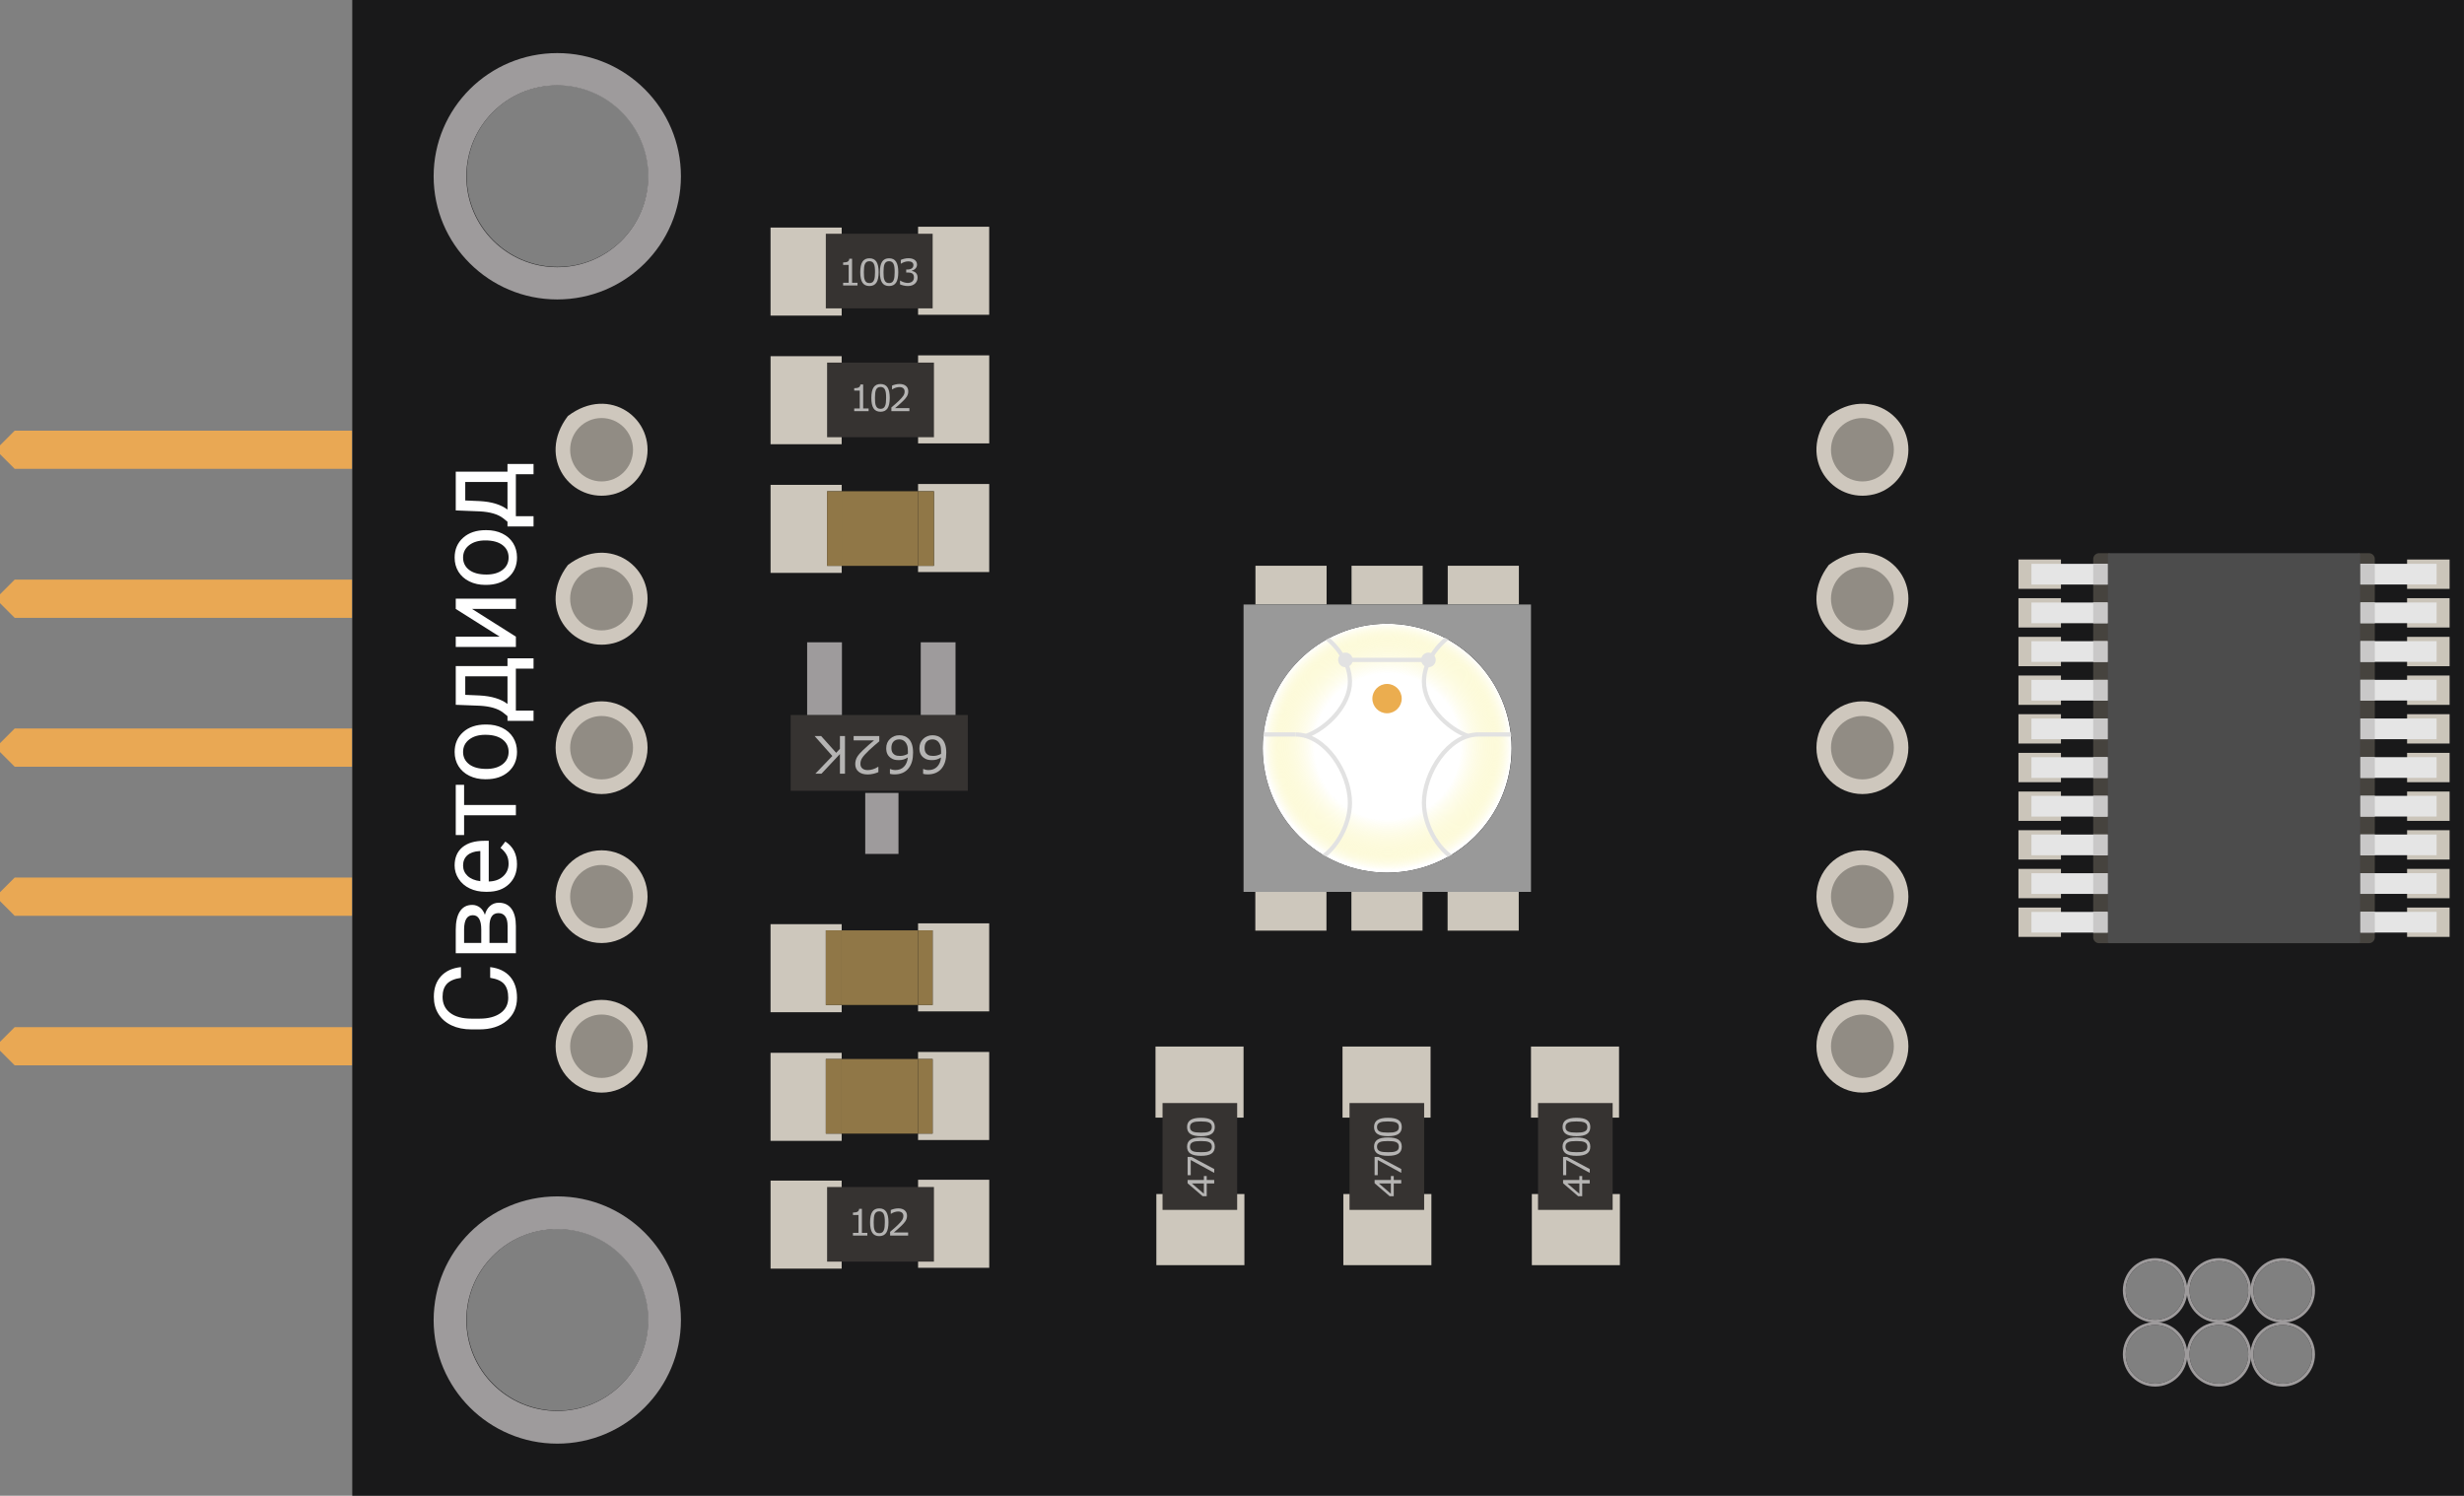 <?xml version="1.0" encoding="utf-8"?>
<!-- Generator: Adobe Illustrator 22.1.0, SVG Export Plug-In . SVG Version: 6.00 Build 0)  -->
<svg version="1.1" xmlns="http://www.w3.org/2000/svg" xmlns:xlink="http://www.w3.org/1999/xlink" x="0px" y="0px"
	 viewBox="0 0 119.071 72.286" style="enable-background:new 0 0 119.071 72.286;" xml:space="preserve">
<rect x="0" y="0" width="119.071" height="72.286" fill="#808080" stroke="none"/>
<style type="text/css">
	.st0{fill:#19191A;}
	.st1{fill:#E9A854;}
	.st2{fill:#9E9B9C;}
	.st3{fill:#FFFFFF;}
	.st4{fill:#363331;}
	.st5{fill:#B5B4B3;}
	.st6{fill:#CDC7BC;}
	.st7{fill:#907747;}
	.st8{fill:#CEC7BD;}
	.st9{fill:#918C84;}
	.st10{fill:#46433E;}
	.st11{fill:#CBC5BA;}
	.st12{fill:none;stroke:#E5E5E5;stroke-miterlimit:10;}
	.st13{fill:none;stroke:#C9C8C8;stroke-miterlimit:10;}
	.st14{fill:#4C4C4C;}
	.st15{fill:none;stroke:#F6F6F6;stroke-width:0.723;stroke-miterlimit:10;}
	.st16{opacity:0.4;fill:url(#SVGID_1_);}
	.st17{fill:#EBAD4F;}
	.st18{fill:none;stroke:#E2E2E2;stroke-width:0.205;stroke-miterlimit:10;}
	.st19{fill:#E2E2E2;}
	.st20{fill:#999999;}
</style>
<g id="Фон">
	<path class="st0" d="M17.023,72.286h102.047V0H17.023V72.286z M111.729,65.453
		c0,0.783-0.635,1.417-1.417,1.417s-1.417-0.635-1.417-1.417
		c0-0.783,0.635-1.417,1.417-1.417S111.729,64.67,111.729,65.453z M108.645,65.453
		c0,0.783-0.635,1.417-1.417,1.417c-0.783,0-1.417-0.635-1.417-1.417
		c0-0.783,0.635-1.417,1.417-1.417C108.01,64.036,108.645,64.67,108.645,65.453z
		 M105.561,65.453c0,0.783-0.635,1.417-1.417,1.417
		c-0.783,0-1.417-0.635-1.417-1.417c0-0.783,0.635-1.417,1.417-1.417
		C104.926,64.036,105.561,64.67,105.561,65.453z M111.729,62.364
		c0,0.783-0.635,1.417-1.417,1.417s-1.417-0.635-1.417-1.417
		s0.635-1.417,1.417-1.417S111.729,61.582,111.729,62.364z M108.645,62.364
		c0,0.783-0.635,1.417-1.417,1.417c-0.783,0-1.417-0.635-1.417-1.417
		s0.635-1.417,1.417-1.417C108.01,60.947,108.645,61.582,108.645,62.364z
		 M105.561,62.364c0,0.783-0.635,1.417-1.417,1.417
		c-0.783,0-1.417-0.635-1.417-1.417s0.635-1.417,1.417-1.417
		C104.926,60.947,105.561,61.582,105.561,62.364z M31.339,63.781
		c0,2.428-1.967,4.395-4.393,4.395c-2.426,0-4.395-1.967-4.395-4.395
		c0-2.426,1.969-4.393,4.395-4.393C29.372,59.388,31.339,61.355,31.339,63.781z
		 M31.339,8.504c0,2.426-1.967,4.394-4.395,4.394
		c-2.426,0-4.393-1.967-4.393-4.394s1.967-4.394,4.393-4.394
		C29.372,4.11,31.339,6.077,31.339,8.504z"/>
	<g>
		<path class="st1" d="M0,29.149l0-0.427c0.277-0.277,0.432-0.432,0.709-0.709h16.299
			v1.846H0.709C0.432,29.581,0.277,29.426,0,29.149z"/>
	</g>
	<g>
		<path class="st1" d="M0,36.344l0-0.427c0.277-0.277,0.432-0.432,0.709-0.709h16.299
			v1.846H0.709C0.432,36.776,0.277,36.621,0,36.344z"/>
	</g>
	<g>
		<path class="st1" d="M0,21.949l0-0.427c0.277-0.277,0.432-0.432,0.709-0.709h16.299v1.846
			H0.709C0.432,22.381,0.277,22.226,0,21.949z"/>
	</g>
	<g>
		<path class="st1" d="M0,43.549l0-0.427c0.277-0.277,0.432-0.432,0.709-0.709h16.299
			v1.846H0.709C0.432,43.981,0.277,43.826,0,43.549z"/>
	</g>
	<g>
		<path class="st1" d="M0,50.777l0-0.427c0.277-0.277,0.432-0.432,0.709-0.709h16.299v1.846
			H0.709C0.432,51.209,0.277,51.054,0,50.777z"/>
	</g>
	<path class="st2" d="M32.905,63.795c0-3.3-2.675-5.975-5.975-5.975
		c-3.3,0-5.975,2.675-5.975,5.975s2.675,5.975,5.975,5.975
		C30.23,69.771,32.905,67.095,32.905,63.795z M22.536,63.796
		c0-2.428,1.967-4.395,4.393-4.395c2.428,0,4.395,1.967,4.395,4.395
		c0,2.426-1.967,4.393-4.395,4.393C24.503,68.189,22.536,66.222,22.536,63.796z"/>
	<path class="st2" d="M111.871,62.364c0-0.861-0.698-1.559-1.559-1.559
		c-0.861,0-1.559,0.698-1.559,1.559c0,0.861,0.698,1.559,1.559,1.559
		C111.173,63.923,111.871,63.225,111.871,62.364z M108.895,62.365
		c0-0.783,0.634-1.418,1.417-1.418c0.783,0,1.418,0.634,1.418,1.418
		c0,0.783-0.634,1.417-1.418,1.417C109.529,63.782,108.895,63.147,108.895,62.365z"/>
	<path class="st2" d="M108.787,62.364c0-0.861-0.698-1.559-1.559-1.559
		c-0.861,0-1.559,0.698-1.559,1.559c0,0.861,0.698,1.559,1.559,1.559
		C108.089,63.923,108.787,63.225,108.787,62.364z M105.81,62.365
		c0-0.783,0.634-1.418,1.417-1.418c0.783,0,1.418,0.634,1.418,1.418
		c0,0.783-0.634,1.417-1.418,1.417C106.445,63.782,105.81,63.147,105.81,62.365z"/>
	<path class="st2" d="M105.703,65.453c0-0.861-0.698-1.559-1.559-1.559
		c-0.861,0-1.559,0.698-1.559,1.559s0.698,1.559,1.559,1.559
		C105.005,67.012,105.703,66.314,105.703,65.453z M102.726,65.453
		c0-0.783,0.634-1.418,1.417-1.418c0.783,0,1.418,0.634,1.418,1.418
		c0,0.783-0.634,1.417-1.418,1.417C103.361,66.87,102.726,66.236,102.726,65.453z"/>
	<path class="st2" d="M105.703,62.364c0-0.861-0.698-1.559-1.559-1.559
		c-0.861,0-1.559,0.698-1.559,1.559c0,0.861,0.698,1.559,1.559,1.559
		C105.005,63.923,105.703,63.225,105.703,62.364z M102.726,62.365
		c0-0.783,0.634-1.418,1.417-1.418c0.783,0,1.418,0.634,1.418,1.418
		c0,0.783-0.634,1.417-1.418,1.417C103.361,63.782,102.726,63.147,102.726,62.365z"/>
	<path class="st2" d="M108.787,65.453c0-0.861-0.698-1.559-1.559-1.559
		c-0.861,0-1.559,0.698-1.559,1.559s0.698,1.559,1.559,1.559
		C108.089,67.012,108.787,66.314,108.787,65.453z M105.81,65.453
		c0-0.783,0.634-1.418,1.417-1.418c0.783,0,1.418,0.634,1.418,1.418
		c0,0.783-0.634,1.417-1.418,1.417C106.445,66.87,105.81,66.236,105.81,65.453z"/>
	<path class="st2" d="M111.871,65.453c0-0.861-0.698-1.559-1.559-1.559
		c-0.861,0-1.559,0.698-1.559,1.559s0.698,1.559,1.559,1.559
		C111.173,67.012,111.871,66.314,111.871,65.453z M108.895,65.453
		c0-0.783,0.634-1.418,1.417-1.418c0.783,0,1.418,0.634,1.418,1.418
		c0,0.783-0.634,1.417-1.418,1.417C109.529,66.87,108.895,66.236,108.895,65.453z"/>
	<path class="st2" d="M32.905,8.519c0-3.288-2.675-5.953-5.975-5.953
		c-3.3,0-5.975,2.665-5.975,5.953c0,3.288,2.675,5.953,5.975,5.953
		C30.23,14.471,32.905,11.806,32.905,8.519z M22.536,8.52
		c0-2.428,1.967-4.395,4.393-4.395c2.428,0,4.395,1.967,4.395,4.395
		c0,2.426-1.967,4.393-4.395,4.393C24.503,12.912,22.536,10.945,22.536,8.52z"/>
</g>
<g id="Режим_изоляции">
	<g>
		<path class="st3" d="M23.689,46.74c0.414,0.049,0.733,0.201,0.958,0.458
			s0.337,0.599,0.337,1.024c0,0.462-0.166,0.832-0.497,1.11
			c-0.331,0.278-0.774,0.418-1.329,0.418H22.781c-0.363,0-0.683-0.065-0.959-0.194
			c-0.275-0.131-0.487-0.314-0.635-0.553c-0.148-0.238-0.222-0.514-0.222-0.827
			c0-0.415,0.116-0.748,0.348-0.999c0.232-0.25,0.553-0.396,0.963-0.438v0.519
			c-0.312,0.044-0.539,0.142-0.679,0.291s-0.21,0.358-0.21,0.627
			c0,0.329,0.122,0.588,0.365,0.774c0.244,0.188,0.59,0.281,1.04,0.281h0.379
			c0.424,0,0.762-0.089,1.013-0.266c0.251-0.178,0.376-0.426,0.376-0.744
			c0-0.287-0.064-0.506-0.194-0.659s-0.356-0.255-0.678-0.305V46.74z"/>
		<path class="st3" d="M24.93,46.068h-2.906v-1.133c0-0.387,0.067-0.684,0.203-0.891
			s0.333-0.311,0.595-0.311c0.135,0,0.256,0.041,0.364,0.121
			c0.108,0.081,0.191,0.199,0.248,0.357c0.042-0.176,0.122-0.316,0.242-0.423
			c0.12-0.106,0.263-0.16,0.43-0.16c0.267,0,0.471,0.099,0.612,0.294
			c0.141,0.196,0.212,0.474,0.212,0.832V46.068z M23.257,45.572v-0.643
			c0-0.465-0.136-0.698-0.408-0.698c-0.272,0-0.413,0.221-0.422,0.661v0.68H23.257
			z M23.654,45.572h0.875V44.75c0-0.207-0.038-0.363-0.115-0.466
			s-0.186-0.154-0.325-0.154c-0.29,0-0.435,0.213-0.435,0.639V45.572z"/>
		<path class="st3" d="M24.983,41.767c0,0.394-0.129,0.715-0.388,0.962
			s-0.604,0.37-1.038,0.37h-0.092c-0.288,0-0.545-0.055-0.772-0.165
			c-0.227-0.109-0.404-0.264-0.532-0.462s-0.192-0.412-0.192-0.644
			c0-0.377,0.125-0.671,0.374-0.881c0.249-0.209,0.605-0.313,1.068-0.313h0.207
			v1.968c0.287-0.007,0.518-0.09,0.694-0.25s0.265-0.364,0.265-0.611
			c0-0.176-0.036-0.324-0.107-0.446c-0.072-0.122-0.167-0.228-0.285-0.319
			l0.236-0.304C24.796,40.914,24.983,41.279,24.983,41.767z M22.378,41.828
			c0,0.201,0.073,0.369,0.219,0.506c0.146,0.136,0.351,0.22,0.614,0.252v-1.455
			h-0.038c-0.252,0.014-0.448,0.082-0.587,0.203
			C22.448,41.456,22.378,41.621,22.378,41.828z"/>
		<path class="st3" d="M22.427,37.929v0.975h2.503v0.497h-2.503v0.956h-0.403v-2.428H22.427
			z"/>
		<path class="st3" d="M23.45,37.66c-0.285,0-0.541-0.056-0.769-0.167
			c-0.227-0.112-0.402-0.268-0.526-0.467c-0.123-0.2-0.185-0.428-0.185-0.684
			c0-0.396,0.137-0.716,0.411-0.96c0.274-0.245,0.639-0.367,1.093-0.367h0.035
			c0.283,0,0.537,0.054,0.762,0.163s0.399,0.263,0.525,0.464
			c0.125,0.202,0.188,0.433,0.188,0.694c0,0.394-0.137,0.713-0.411,0.958
			c-0.273,0.244-0.636,0.366-1.087,0.366H23.45z M23.509,37.161
			c0.322,0,0.581-0.075,0.776-0.224s0.293-0.35,0.293-0.6
			c0-0.252-0.099-0.453-0.297-0.602s-0.475-0.223-0.831-0.223
			c-0.319,0-0.577,0.075-0.775,0.227s-0.297,0.353-0.297,0.603
			c0,0.245,0.098,0.443,0.292,0.593C22.866,37.085,23.146,37.161,23.509,37.161z"/>
		<path class="st3" d="M24.524,34.61l-0.212-0.172c-0.25-0.193-0.626-0.304-1.128-0.331
			l-1.16-0.045v-1.872h2.5v-0.373h1.259v0.497h-0.854v2.028h0.854v0.497
			l-1.259-0.002V34.61z M24.524,34.021v-1.334h-2.041v0.894l0.692,0.03
			C23.754,33.641,24.204,33.778,24.524,34.021z"/>
		<path class="st3" d="M22.024,29.429v-0.497h2.906v0.497h-2.119l2.119,1.34v0.497h-2.906
			V30.769h2.122L22.024,29.429z"/>
		<path class="st3" d="M23.45,28.267c-0.285,0-0.541-0.056-0.769-0.168
			c-0.227-0.112-0.402-0.268-0.526-0.467c-0.123-0.2-0.185-0.428-0.185-0.684
			c0-0.396,0.137-0.716,0.411-0.96c0.274-0.245,0.639-0.367,1.093-0.367h0.035
			c0.283,0,0.537,0.054,0.762,0.163s0.399,0.263,0.525,0.464
			c0.125,0.202,0.188,0.433,0.188,0.694c0,0.394-0.137,0.713-0.411,0.958
			c-0.273,0.244-0.636,0.367-1.087,0.367H23.45z M23.509,27.767
			c0.322,0,0.581-0.075,0.776-0.224s0.293-0.35,0.293-0.6
			c0-0.252-0.099-0.453-0.297-0.602s-0.475-0.223-0.831-0.223
			c-0.319,0-0.577,0.075-0.775,0.227s-0.297,0.353-0.297,0.603
			c0,0.245,0.098,0.443,0.292,0.593C22.866,27.691,23.146,27.767,23.509,27.767z"/>
		<path class="st3" d="M24.524,25.216l-0.212-0.172c-0.25-0.193-0.626-0.304-1.128-0.33
			l-1.16-0.046v-1.872h2.5v-0.373h1.259v0.496h-0.854v2.028h0.854v0.497
			l-1.259-0.002V25.216z M24.524,24.628v-1.335h-2.041v0.894l0.692,0.03
			C23.754,24.247,24.204,24.384,24.524,24.628z"/>
	</g>
	<g>
		<g id="XMLID_6_">
			<g>
				<rect x="38.209" y="34.555" class="st4" width="8.559" height="3.662"/>
			</g>
			<g>
			</g>
		</g>
		<g id="XMLID_18_">
			<g>
				<rect x="41.812" y="38.321" class="st2" width="1.607" height="2.948"/>
			</g>
			<g>
			</g>
		</g>
		<g id="XMLID_16_">
			<g>
				<rect x="39.005" y="31.041" class="st2" width="1.681" height="3.512"/>
			</g>
			<g>
			</g>
		</g>
		<g id="XMLID_17_">
			<g>
				<rect x="44.494" y="31.041" class="st2" width="1.681" height="3.512"/>
			</g>
			<g>
			</g>
		</g>
		<g>
			<path class="st5" d="M44.43,36.162c0-0.185,0.061-0.336,0.184-0.452
				c0.123-0.117,0.273-0.176,0.451-0.176c0.09,0,0.172,0.014,0.247,0.042
				c0.074,0.027,0.139,0.068,0.196,0.123c0.071,0.067,0.125,0.157,0.163,0.269
				s0.057,0.246,0.057,0.403c0,0.161-0.017,0.304-0.052,0.429
				c-0.035,0.124-0.09,0.235-0.167,0.332c-0.072,0.092-0.165,0.164-0.279,0.216
				s-0.247,0.077-0.399,0.077c-0.048,0-0.089-0.002-0.122-0.006
				c-0.033-0.004-0.066-0.012-0.1-0.022v-0.232h0.013
				c0.023,0.012,0.058,0.023,0.104,0.034s0.094,0.017,0.142,0.017
				c0.177,0,0.317-0.055,0.422-0.164c0.105-0.109,0.167-0.258,0.184-0.444
				c-0.069,0.042-0.137,0.073-0.204,0.095s-0.145,0.032-0.232,0.032
				c-0.078,0-0.146-0.007-0.206-0.021c-0.06-0.014-0.121-0.043-0.183-0.086
				c-0.072-0.05-0.126-0.112-0.163-0.188C44.448,36.362,44.43,36.27,44.43,36.162
				z M44.68,36.152c0,0.076,0.011,0.139,0.034,0.188
				c0.022,0.049,0.06,0.093,0.111,0.129c0.038,0.026,0.08,0.043,0.126,0.052
				c0.046,0.008,0.094,0.012,0.144,0.012c0.07,0,0.135-0.008,0.194-0.024
				c0.06-0.016,0.122-0.041,0.185-0.075c0.001-0.019,0.003-0.035,0.003-0.052
				c0.001-0.018,0.001-0.038,0.001-0.063c0-0.129-0.013-0.23-0.04-0.305
				s-0.063-0.133-0.11-0.177c-0.038-0.035-0.079-0.062-0.123-0.078
				s-0.092-0.025-0.144-0.025c-0.119,0-0.212,0.036-0.281,0.108
				S44.68,36.017,44.68,36.152z"/>
			<path class="st5" d="M42.826,36.162c0-0.185,0.061-0.336,0.184-0.452
				c0.123-0.117,0.273-0.176,0.451-0.176c0.09,0,0.172,0.014,0.247,0.042
				c0.074,0.027,0.139,0.068,0.196,0.123c0.071,0.067,0.125,0.157,0.163,0.269
				s0.057,0.246,0.057,0.403c0,0.161-0.017,0.304-0.052,0.429
				c-0.035,0.124-0.09,0.235-0.167,0.332c-0.072,0.092-0.165,0.164-0.279,0.216
				s-0.247,0.077-0.399,0.077c-0.048,0-0.089-0.002-0.122-0.006
				c-0.033-0.004-0.066-0.012-0.1-0.022v-0.232h0.013
				c0.023,0.012,0.058,0.023,0.104,0.034s0.094,0.017,0.142,0.017
				c0.177,0,0.317-0.055,0.422-0.164c0.105-0.109,0.167-0.258,0.184-0.444
				c-0.069,0.042-0.137,0.073-0.204,0.095s-0.145,0.032-0.232,0.032
				c-0.078,0-0.146-0.007-0.206-0.021c-0.06-0.014-0.121-0.043-0.183-0.086
				c-0.072-0.05-0.126-0.112-0.163-0.188C42.844,36.362,42.826,36.27,42.826,36.162
				z M43.076,36.152c0,0.076,0.011,0.139,0.034,0.188
				c0.022,0.049,0.06,0.093,0.111,0.129c0.038,0.026,0.08,0.043,0.126,0.052
				c0.046,0.008,0.094,0.012,0.144,0.012c0.07,0,0.135-0.008,0.194-0.024
				c0.06-0.016,0.122-0.041,0.185-0.075c0.001-0.019,0.003-0.035,0.003-0.052
				c0.001-0.018,0.001-0.038,0.001-0.063c0-0.129-0.013-0.23-0.04-0.305
				s-0.063-0.133-0.11-0.177c-0.038-0.035-0.079-0.062-0.123-0.078
				s-0.092-0.025-0.144-0.025c-0.119,0-0.212,0.036-0.281,0.108
				S43.076,36.017,43.076,36.152z"/>
			<path class="st5" d="M41.249,35.572h1.242v0.255c-0.086,0.073-0.173,0.146-0.259,0.22
				c-0.087,0.074-0.167,0.146-0.242,0.219c-0.158,0.151-0.266,0.272-0.324,0.361
				c-0.059,0.089-0.087,0.186-0.087,0.289c0,0.094,0.031,0.168,0.094,0.222
				c0.062,0.053,0.15,0.08,0.263,0.08c0.075,0,0.156-0.014,0.243-0.039
				c0.087-0.026,0.172-0.066,0.255-0.12h0.013v0.257
				c-0.059,0.028-0.136,0.054-0.234,0.078c-0.097,0.023-0.191,0.035-0.282,0.035
				c-0.188,0-0.335-0.045-0.442-0.135s-0.16-0.212-0.16-0.366
				c0-0.069,0.009-0.134,0.026-0.193s0.044-0.116,0.078-0.171
				c0.032-0.05,0.07-0.1,0.113-0.148s0.096-0.104,0.157-0.162
				c0.088-0.086,0.179-0.169,0.272-0.249c0.094-0.08,0.181-0.154,0.263-0.223
				h-0.987V35.572z"/>
			<path class="st5" d="M39.365,35.572h0.316l0.726,0.81l0.182-0.192v-0.617h0.244v1.818
				h-0.244V36.441l-0.89,0.949H39.403l0.819-0.854L39.365,35.572z"/>
		</g>
	</g>
	<g id="ГРУППА_1_">
		<g>
			<polygon class="st6" points="44.365,44.624 47.802,44.624 47.802,48.879 44.365,48.879 
				44.365,48.569 45.069,48.569 45.069,44.963 44.365,44.963 			"/>
			<polygon class="st6" points="37.236,44.664 40.674,44.664 40.674,44.963 39.907,44.963 
				39.907,48.569 40.674,48.569 40.674,48.92 37.236,48.92 			"/>
			<rect x="44.365" y="44.963" class="st7" width="0.705" height="3.606"/>
			<rect x="40.674" y="44.963" class="st7" width="3.691" height="3.606"/>
			<rect x="39.907" y="44.963" class="st7" width="0.766" height="3.606"/>
		</g>
		<g>
		</g>
	</g>
	<g id="ГРУППА_3_">
		<g>
			<polygon class="st6" points="44.365,50.84 47.802,50.84 47.802,55.096 44.365,55.096 
				44.365,54.786 45.069,54.786 45.069,51.18 44.365,51.18 			"/>
			<polygon class="st6" points="37.236,50.881 40.674,50.881 40.674,51.18 39.907,51.18 
				39.907,54.786 40.674,54.786 40.674,55.136 37.236,55.136 			"/>
			<rect x="44.365" y="51.18" class="st7" width="0.705" height="3.606"/>
			<rect x="40.674" y="51.18" class="st7" width="3.691" height="3.606"/>
			<rect x="39.907" y="51.18" class="st7" width="0.766" height="3.606"/>
		</g>
		<g>
		</g>
	</g>
	<g>
		<g id="XMLID_3_">
			<g>
				<rect x="37.237" y="57.057" class="st6" width="3.436" height="4.255"/>
			</g>
			<g>
			</g>
		</g>
		<g id="XMLID_2_">
			<g>
				<rect x="44.366" y="57.016" class="st6" width="3.438" height="4.255"/>
			</g>
			<g>
			</g>
		</g>
		<g id="XMLID_1_">
			<g>
				<rect x="39.969" y="57.367" class="st4" width="5.163" height="3.606"/>
			</g>
			<g>
			</g>
		</g>
		<g>
			<path class="st5" d="M41.915,59.714h-0.697v-0.132h0.268v-0.862h-0.268v-0.117
				c0.036,0,0.075-0.004,0.117-0.01s0.073-0.015,0.094-0.026
				c0.026-0.014,0.047-0.032,0.062-0.055c0.016-0.022,0.024-0.052,0.026-0.09
				h0.134v1.16h0.263V59.714z"/>
			<path class="st5" d="M42.935,59.069c0,0.231-0.036,0.401-0.108,0.509
				c-0.072,0.108-0.185,0.162-0.337,0.162c-0.154,0-0.267-0.055-0.338-0.164
				s-0.106-0.277-0.106-0.505c0-0.229,0.036-0.397,0.108-0.507
				c0.072-0.109,0.184-0.164,0.337-0.164c0.154,0,0.267,0.056,0.338,0.167
				C42.899,58.678,42.935,58.846,42.935,59.069z M42.707,59.462
				c0.021-0.047,0.034-0.102,0.041-0.164c0.007-0.063,0.011-0.14,0.011-0.229
				c0-0.087-0.003-0.163-0.011-0.228c-0.007-0.064-0.021-0.119-0.042-0.164
				c-0.02-0.045-0.047-0.078-0.083-0.101c-0.035-0.022-0.08-0.034-0.134-0.034
				c-0.054,0-0.099,0.012-0.134,0.034c-0.036,0.022-0.063,0.057-0.084,0.102
				c-0.02,0.043-0.033,0.099-0.04,0.167s-0.011,0.144-0.011,0.226
				c0,0.09,0.003,0.165,0.009,0.226s0.02,0.115,0.041,0.163
				c0.019,0.045,0.046,0.079,0.081,0.103s0.081,0.035,0.139,0.035
				c0.054,0,0.099-0.011,0.135-0.033S42.688,59.508,42.707,59.462z"/>
			<path class="st5" d="M43.885,59.714h-0.871v-0.181c0.061-0.052,0.121-0.104,0.182-0.156
				c0.061-0.052,0.117-0.103,0.169-0.154c0.111-0.107,0.187-0.192,0.228-0.256
				c0.041-0.062,0.062-0.131,0.062-0.204c0-0.066-0.022-0.119-0.066-0.156
				c-0.044-0.038-0.105-0.057-0.185-0.057c-0.052,0-0.109,0.009-0.17,0.027
				s-0.121,0.047-0.179,0.085h-0.009v-0.182c0.041-0.021,0.096-0.039,0.164-0.056
				s0.134-0.025,0.198-0.025c0.132,0,0.235,0.032,0.311,0.096
				c0.075,0.063,0.112,0.15,0.112,0.259c0,0.049-0.006,0.095-0.019,0.138
				c-0.013,0.042-0.031,0.082-0.055,0.12c-0.022,0.036-0.049,0.071-0.079,0.105
				s-0.067,0.073-0.11,0.115c-0.062,0.061-0.125,0.119-0.191,0.176
				c-0.065,0.057-0.127,0.109-0.184,0.157h0.692V59.714z"/>
		</g>
	</g>
	<g id="ГРУППА_2_">
		<g>
			<polygon class="st6" points="40.675,27.687 37.237,27.687 37.237,23.432 40.675,23.432 
				40.675,23.741 39.97,23.741 39.97,27.347 40.675,27.347 			"/>
			<polygon class="st6" points="47.803,27.646 44.365,27.646 44.365,27.347 45.132,27.347 
				45.132,23.741 44.365,23.741 44.365,23.391 47.803,23.391 			"/>
			<rect x="39.97" y="23.741" class="st7" width="0.705" height="3.606"/>
			<rect x="40.675" y="23.741" class="st7" width="3.691" height="3.606"/>
			<rect x="44.365" y="23.741" class="st7" width="0.766" height="3.606"/>
		</g>
		<g>
		</g>
	</g>
	<g>
		<g id="XMLID_35_">
			<g>
				<rect x="37.237" y="17.214" class="st6" width="3.436" height="4.255"/>
			</g>
			<g>
			</g>
		</g>
		<g id="XMLID_34_">
			<g>
				<rect x="44.366" y="17.174" class="st6" width="3.438" height="4.255"/>
			</g>
			<g>
			</g>
		</g>
		<g id="XMLID_33_">
			<g>
				<rect x="39.969" y="17.524" class="st4" width="5.163" height="3.606"/>
			</g>
			<g>
			</g>
		</g>
		<g>
			<path class="st5" d="M41.976,19.872h-0.697v-0.131h0.268v-0.863h-0.268v-0.117
				c0.036,0,0.075-0.003,0.117-0.009s0.073-0.015,0.094-0.026
				c0.026-0.014,0.047-0.033,0.062-0.055c0.016-0.022,0.024-0.052,0.026-0.09
				h0.134v1.16h0.263V19.872z"/>
			<path class="st5" d="M42.996,19.228c0,0.231-0.036,0.401-0.108,0.509
				s-0.185,0.162-0.337,0.162c-0.154,0-0.267-0.055-0.338-0.164
				c-0.071-0.11-0.106-0.278-0.106-0.505c0-0.229,0.036-0.398,0.108-0.507
				c0.072-0.109,0.184-0.164,0.337-0.164c0.154,0,0.267,0.056,0.338,0.167
				S42.996,19.004,42.996,19.228z M42.769,19.621
				c0.021-0.047,0.034-0.102,0.041-0.165c0.007-0.063,0.011-0.139,0.011-0.228
				c0-0.087-0.003-0.164-0.011-0.228c-0.007-0.064-0.021-0.119-0.042-0.164
				c-0.02-0.044-0.047-0.078-0.083-0.101c-0.035-0.022-0.08-0.034-0.134-0.034
				c-0.054,0-0.099,0.011-0.134,0.034c-0.036,0.022-0.063,0.057-0.084,0.102
				c-0.02,0.042-0.033,0.098-0.04,0.167c-0.007,0.068-0.011,0.144-0.011,0.226
				c0,0.09,0.003,0.165,0.009,0.226s0.02,0.115,0.041,0.163
				c0.019,0.045,0.046,0.079,0.081,0.103c0.035,0.024,0.081,0.036,0.139,0.036
				c0.054,0,0.099-0.011,0.135-0.034S42.749,19.666,42.769,19.621z"/>
			<path class="st5" d="M43.946,19.872h-0.871v-0.181c0.061-0.052,0.121-0.104,0.182-0.156
				c0.061-0.052,0.117-0.103,0.169-0.154c0.111-0.107,0.187-0.192,0.228-0.256
				c0.041-0.063,0.062-0.131,0.062-0.204c0-0.067-0.022-0.119-0.066-0.157
				c-0.044-0.038-0.105-0.057-0.185-0.057c-0.052,0-0.109,0.009-0.17,0.027
				s-0.121,0.047-0.179,0.085h-0.009v-0.182c0.041-0.02,0.096-0.039,0.164-0.055
				c0.068-0.017,0.134-0.025,0.198-0.025c0.132,0,0.235,0.032,0.311,0.096
				c0.075,0.063,0.112,0.15,0.112,0.259c0,0.049-0.006,0.095-0.019,0.137
				c-0.013,0.042-0.031,0.083-0.055,0.121c-0.022,0.036-0.049,0.071-0.079,0.105
				c-0.03,0.034-0.067,0.073-0.11,0.115c-0.062,0.061-0.125,0.119-0.191,0.176
				c-0.065,0.057-0.127,0.109-0.184,0.158h0.692V19.872z"/>
		</g>
	</g>
	<g>
		<g id="XMLID_28_">
			<g>
				<rect x="44.366" y="10.958" class="st6" width="3.436" height="4.255"/>
			</g>
			<g>
			</g>
		</g>
		<g id="XMLID_27_">
			<g>
				<rect x="37.236" y="10.998" class="st6" width="3.438" height="4.255"/>
			</g>
			<g>
			</g>
		</g>
		<g id="XMLID_26_">
			<g>
				<rect x="39.907" y="11.297" class="st4" width="5.163" height="3.606"/>
			</g>
			<g>
			</g>
		</g>
		<g>
			<path class="st5" d="M41.44,13.796h-0.697v-0.131h0.268v-0.863h-0.268v-0.117
				c0.036,0,0.075-0.003,0.117-0.009s0.073-0.015,0.094-0.026
				c0.026-0.014,0.047-0.033,0.062-0.055c0.016-0.022,0.024-0.052,0.026-0.09
				h0.134v1.16h0.263V13.796z"/>
			<path class="st5" d="M42.46,13.152c0,0.231-0.036,0.401-0.108,0.509
				s-0.185,0.162-0.337,0.162c-0.154,0-0.267-0.055-0.338-0.164
				c-0.071-0.11-0.106-0.278-0.106-0.505c0-0.229,0.036-0.398,0.108-0.507
				c0.072-0.109,0.184-0.164,0.337-0.164c0.154,0,0.267,0.056,0.338,0.167
				S42.46,12.928,42.46,13.152z M42.233,13.544
				c0.021-0.047,0.034-0.102,0.041-0.165c0.007-0.063,0.011-0.139,0.011-0.228
				c0-0.087-0.003-0.164-0.011-0.228c-0.007-0.064-0.021-0.119-0.042-0.164
				c-0.02-0.044-0.047-0.078-0.083-0.101c-0.035-0.022-0.08-0.034-0.134-0.034
				c-0.054,0-0.099,0.011-0.134,0.034c-0.036,0.022-0.063,0.057-0.084,0.102
				c-0.02,0.042-0.033,0.098-0.04,0.167c-0.007,0.068-0.011,0.144-0.011,0.226
				c0,0.09,0.003,0.165,0.009,0.226s0.02,0.115,0.041,0.163
				c0.019,0.045,0.046,0.079,0.081,0.103c0.035,0.024,0.081,0.036,0.139,0.036
				c0.054,0,0.099-0.011,0.135-0.034S42.213,13.59,42.233,13.544z"/>
			<path class="st5" d="M43.409,13.152c0,0.231-0.036,0.401-0.108,0.509
				s-0.185,0.162-0.337,0.162c-0.154,0-0.267-0.055-0.338-0.164
				c-0.071-0.11-0.106-0.278-0.106-0.505c0-0.229,0.036-0.398,0.108-0.507
				c0.072-0.109,0.184-0.164,0.337-0.164c0.154,0,0.267,0.056,0.338,0.167
				S43.409,12.928,43.409,13.152z M43.182,13.544
				c0.021-0.047,0.034-0.102,0.041-0.165c0.007-0.063,0.011-0.139,0.011-0.228
				c0-0.087-0.003-0.164-0.011-0.228c-0.007-0.064-0.021-0.119-0.042-0.164
				c-0.02-0.044-0.047-0.078-0.083-0.101c-0.035-0.022-0.08-0.034-0.134-0.034
				c-0.054,0-0.099,0.011-0.134,0.034c-0.036,0.022-0.063,0.057-0.084,0.102
				c-0.02,0.042-0.033,0.098-0.04,0.167c-0.007,0.068-0.011,0.144-0.011,0.226
				c0,0.09,0.003,0.165,0.009,0.226s0.02,0.115,0.041,0.163
				c0.019,0.045,0.046,0.079,0.081,0.103c0.035,0.024,0.081,0.036,0.139,0.036
				c0.054,0,0.099-0.011,0.135-0.034S43.162,13.59,43.182,13.544z"/>
			<path class="st5" d="M44.246,13.176c0.028,0.025,0.051,0.056,0.068,0.093
				c0.018,0.038,0.027,0.086,0.027,0.145s-0.011,0.113-0.032,0.162
				c-0.021,0.049-0.051,0.092-0.09,0.128c-0.043,0.041-0.094,0.07-0.153,0.09
				c-0.059,0.019-0.123,0.029-0.192,0.029c-0.071,0-0.142-0.009-0.211-0.025
				c-0.069-0.017-0.126-0.036-0.17-0.056v-0.18h0.013
				c0.049,0.032,0.106,0.059,0.173,0.08s0.13,0.032,0.192,0.032
				c0.037,0,0.075-0.006,0.116-0.019c0.041-0.012,0.074-0.03,0.1-0.053
				c0.026-0.025,0.046-0.053,0.059-0.084c0.013-0.031,0.02-0.069,0.02-0.116
				s-0.007-0.084-0.022-0.115s-0.035-0.054-0.061-0.071s-0.057-0.03-0.094-0.037
				c-0.037-0.007-0.077-0.01-0.119-0.01h-0.078v-0.144h0.06
				c0.088,0,0.158-0.019,0.21-0.055s0.078-0.09,0.078-0.16
				c0-0.031-0.007-0.058-0.02-0.082s-0.032-0.042-0.055-0.058
				c-0.025-0.015-0.051-0.025-0.08-0.031c-0.028-0.005-0.06-0.008-0.096-0.008
				c-0.055,0-0.113,0.01-0.175,0.029s-0.12,0.047-0.175,0.083h-0.008v-0.181
				c0.041-0.021,0.095-0.039,0.164-0.056c0.068-0.017,0.134-0.026,0.198-0.026
				c0.063,0,0.118,0.006,0.166,0.018c0.048,0.011,0.091,0.03,0.13,0.055
				c0.042,0.028,0.073,0.061,0.094,0.1c0.021,0.04,0.032,0.085,0.032,0.138
				c0,0.071-0.025,0.134-0.076,0.187c-0.05,0.053-0.11,0.087-0.178,0.101v0.012
				c0.027,0.005,0.059,0.014,0.095,0.029C44.191,13.136,44.221,13.154,44.246,13.176
				z"/>
		</g>
	</g>
	<g>
		<g id="XMLID_31_">
			<g>
				<rect x="64.876" y="50.578" class="st6" width="4.255" height="3.436"/>
			</g>
			<g>
			</g>
		</g>
		<g id="XMLID_30_">
			<g>
				<rect x="64.916" y="57.706" class="st6" width="4.255" height="3.438"/>
			</g>
			<g>
			</g>
		</g>
		<g id="XMLID_29_">
			<g>
				<rect x="65.215" y="53.309" class="st4" width="3.606" height="5.163"/>
			</g>
			<g>
			</g>
		</g>
		<g>
			<path class="st5" d="M67.352,56.837v0.191h0.362v0.166h-0.362v0.616h-0.199
				l-0.726-0.624v-0.158h0.786v-0.191H67.352z M67.213,57.194h-0.58l0.58,0.498
				V57.194z"/>
			<path class="st5" d="M66.619,55.915l1.095,0.582v0.186L66.578,56.062v0.732h-0.151v-0.88
				H66.619z"/>
			<path class="st5" d="M67.069,54.971c0.231,0,0.401,0.036,0.509,0.108
				c0.108,0.072,0.162,0.185,0.162,0.337c0,0.154-0.055,0.268-0.164,0.339
				s-0.277,0.106-0.505,0.106c-0.229,0-0.397-0.036-0.507-0.108
				c-0.109-0.071-0.164-0.184-0.164-0.337c0-0.154,0.056-0.267,0.167-0.338
				C66.678,55.007,66.846,54.971,67.069,54.971z M67.462,55.198
				c-0.047-0.021-0.102-0.034-0.164-0.041c-0.063-0.007-0.14-0.011-0.229-0.011
				c-0.087,0-0.163,0.004-0.228,0.011s-0.119,0.021-0.164,0.042
				s-0.078,0.048-0.101,0.083c-0.022,0.034-0.034,0.079-0.034,0.134
				s0.012,0.1,0.034,0.135s0.057,0.063,0.102,0.084
				c0.043,0.02,0.099,0.033,0.167,0.04c0.068,0.008,0.144,0.011,0.226,0.011
				c0.09,0,0.165-0.003,0.226-0.009c0.061-0.007,0.115-0.021,0.163-0.041
				c0.045-0.019,0.079-0.046,0.103-0.081c0.023-0.034,0.035-0.081,0.035-0.139
				c0-0.054-0.011-0.099-0.033-0.135C67.542,55.246,67.508,55.218,67.462,55.198z"/>
			<path class="st5" d="M67.069,54.022c0.231,0,0.401,0.036,0.509,0.108
				c0.108,0.072,0.162,0.185,0.162,0.337c0,0.154-0.055,0.268-0.164,0.339
				s-0.277,0.106-0.505,0.106c-0.229,0-0.397-0.036-0.507-0.108
				c-0.109-0.071-0.164-0.184-0.164-0.337c0-0.154,0.056-0.267,0.167-0.338
				C66.678,54.059,66.846,54.022,67.069,54.022z M67.462,54.25
				c-0.047-0.021-0.102-0.034-0.164-0.041c-0.063-0.007-0.14-0.011-0.229-0.011
				c-0.087,0-0.163,0.004-0.228,0.011s-0.119,0.021-0.164,0.042
				s-0.078,0.048-0.101,0.083c-0.022,0.034-0.034,0.079-0.034,0.134
				s0.012,0.1,0.034,0.135s0.057,0.063,0.102,0.084
				c0.043,0.02,0.099,0.033,0.167,0.04c0.068,0.008,0.144,0.011,0.226,0.011
				c0.09,0,0.165-0.003,0.226-0.009c0.061-0.007,0.115-0.021,0.163-0.041
				c0.045-0.019,0.079-0.046,0.103-0.081c0.023-0.034,0.035-0.081,0.035-0.139
				c0-0.054-0.011-0.099-0.033-0.135C67.542,54.298,67.508,54.27,67.462,54.25z"/>
		</g>
	</g>
	<g>
		<g id="XMLID_45_">
			<g>
				<rect x="55.839" y="50.578" class="st6" width="4.255" height="3.436"/>
			</g>
			<g>
			</g>
		</g>
		<g id="XMLID_42_">
			<g>
				<rect x="55.88" y="57.706" class="st6" width="4.255" height="3.438"/>
			</g>
			<g>
			</g>
		</g>
		<g id="XMLID_36_">
			<g>
				<rect x="56.179" y="53.309" class="st4" width="3.606" height="5.163"/>
			</g>
			<g>
			</g>
		</g>
		<g>
			<path class="st5" d="M58.314,56.837v0.191h0.362v0.166h-0.362v0.616h-0.199
				l-0.726-0.624v-0.158h0.787v-0.191H58.314z M58.176,57.194h-0.581l0.581,0.498
				V57.194z"/>
			<path class="st5" d="M57.583,55.915l1.094,0.582v0.186L57.541,56.062v0.732h-0.151v-0.88
				H57.583z"/>
			<path class="st5" d="M58.033,54.971c0.231,0,0.401,0.036,0.509,0.108
				s0.162,0.185,0.162,0.337c0,0.154-0.055,0.268-0.164,0.339
				c-0.11,0.071-0.278,0.106-0.505,0.106c-0.229,0-0.398-0.036-0.507-0.108
				c-0.109-0.071-0.164-0.184-0.164-0.337c0-0.154,0.056-0.267,0.167-0.338
				S57.809,54.971,58.033,54.971z M58.425,55.198
				c-0.047-0.021-0.102-0.034-0.165-0.041c-0.063-0.007-0.139-0.011-0.228-0.011
				c-0.087,0-0.164,0.004-0.228,0.011s-0.119,0.021-0.164,0.042
				c-0.044,0.021-0.078,0.048-0.101,0.083c-0.022,0.034-0.034,0.079-0.034,0.134
				s0.011,0.1,0.034,0.135s0.057,0.063,0.102,0.084
				c0.042,0.02,0.098,0.033,0.167,0.04c0.068,0.008,0.144,0.011,0.226,0.011
				c0.09,0,0.165-0.003,0.226-0.009c0.061-0.007,0.115-0.021,0.163-0.041
				c0.045-0.019,0.079-0.046,0.103-0.081c0.024-0.034,0.036-0.081,0.036-0.139
				c0-0.054-0.011-0.099-0.034-0.135C58.505,55.246,58.471,55.218,58.425,55.198z"/>
			<path class="st5" d="M58.033,54.022c0.231,0,0.401,0.036,0.509,0.108
				s0.162,0.185,0.162,0.337c0,0.154-0.055,0.268-0.164,0.339
				c-0.11,0.071-0.278,0.106-0.505,0.106c-0.229,0-0.398-0.036-0.507-0.108
				c-0.109-0.071-0.164-0.184-0.164-0.337c0-0.154,0.056-0.267,0.167-0.338
				S57.809,54.022,58.033,54.022z M58.425,54.25c-0.047-0.021-0.102-0.034-0.165-0.041
				c-0.063-0.007-0.139-0.011-0.228-0.011c-0.087,0-0.164,0.004-0.228,0.011
				s-0.119,0.021-0.164,0.042c-0.044,0.021-0.078,0.048-0.101,0.083
				c-0.022,0.034-0.034,0.079-0.034,0.134s0.011,0.1,0.034,0.135
				s0.057,0.063,0.102,0.084c0.042,0.02,0.098,0.033,0.167,0.04
				c0.068,0.008,0.144,0.011,0.226,0.011c0.09,0,0.165-0.003,0.226-0.009
				C58.321,54.722,58.375,54.708,58.423,54.688c0.045-0.019,0.079-0.046,0.103-0.081
				c0.024-0.034,0.036-0.081,0.036-0.139c0-0.054-0.011-0.099-0.034-0.135
				C58.505,54.298,58.471,54.27,58.425,54.25z"/>
		</g>
	</g>
	<g>
		<g id="XMLID_48_">
			<g>
				<rect x="73.984" y="50.578" class="st6" width="4.255" height="3.436"/>
			</g>
			<g>
			</g>
		</g>
		<g id="XMLID_47_">
			<g>
				<rect x="74.025" y="57.706" class="st6" width="4.255" height="3.438"/>
			</g>
			<g>
			</g>
		</g>
		<g id="XMLID_46_">
			<g>
				<rect x="74.324" y="53.309" class="st4" width="3.606" height="5.163"/>
			</g>
			<g>
			</g>
		</g>
		<g>
			<path class="st5" d="M76.46,56.837v0.191h0.362v0.166h-0.362v0.616h-0.198
				l-0.727-0.624v-0.158h0.787v-0.191H76.46z M76.322,57.194h-0.581l0.581,0.498
				V57.194z"/>
			<path class="st5" d="M75.729,55.915l1.094,0.582v0.186L75.687,56.062v0.732h-0.151v-0.88
				H75.729z"/>
			<path class="st5" d="M76.179,54.971c0.23,0,0.4,0.036,0.509,0.108
				c0.107,0.072,0.162,0.185,0.162,0.337c0,0.154-0.055,0.268-0.164,0.339
				c-0.11,0.071-0.278,0.106-0.505,0.106c-0.229,0-0.398-0.036-0.507-0.108
				c-0.109-0.071-0.164-0.184-0.164-0.337c0-0.154,0.056-0.267,0.166-0.338
				C75.787,55.007,75.954,54.971,76.179,54.971z M76.571,55.198
				c-0.047-0.021-0.102-0.034-0.165-0.041s-0.139-0.011-0.228-0.011
				c-0.088,0-0.164,0.004-0.229,0.011s-0.119,0.021-0.164,0.042
				c-0.044,0.021-0.078,0.048-0.101,0.083c-0.022,0.034-0.033,0.079-0.033,0.134
				s0.011,0.1,0.033,0.135s0.057,0.063,0.103,0.084
				c0.042,0.02,0.098,0.033,0.167,0.04c0.068,0.008,0.144,0.011,0.226,0.011
				c0.09,0,0.165-0.003,0.226-0.009c0.061-0.007,0.114-0.021,0.162-0.041
				c0.045-0.019,0.079-0.046,0.103-0.081c0.024-0.034,0.036-0.081,0.036-0.139
				c0-0.054-0.012-0.099-0.034-0.135C76.65,55.246,76.616,55.218,76.571,55.198z"/>
			<path class="st5" d="M76.179,54.022c0.23,0,0.4,0.036,0.509,0.108
				c0.107,0.072,0.162,0.185,0.162,0.337c0,0.154-0.055,0.268-0.164,0.339
				c-0.11,0.071-0.278,0.106-0.505,0.106c-0.229,0-0.398-0.036-0.507-0.108
				c-0.109-0.071-0.164-0.184-0.164-0.337c0-0.154,0.056-0.267,0.166-0.338
				C75.787,54.059,75.954,54.022,76.179,54.022z M76.571,54.25
				c-0.047-0.021-0.102-0.034-0.165-0.041s-0.139-0.011-0.228-0.011
				c-0.088,0-0.164,0.004-0.229,0.011s-0.119,0.021-0.164,0.042
				c-0.044,0.021-0.078,0.048-0.101,0.083c-0.022,0.034-0.033,0.079-0.033,0.134
				s0.011,0.1,0.033,0.135s0.057,0.063,0.103,0.084
				c0.042,0.02,0.098,0.033,0.167,0.04c0.068,0.008,0.144,0.011,0.226,0.011
				c0.09,0,0.165-0.003,0.226-0.009c0.061-0.007,0.114-0.021,0.162-0.041
				c0.045-0.019,0.079-0.046,0.103-0.081c0.024-0.034,0.036-0.081,0.036-0.139
				c0-0.054-0.012-0.099-0.034-0.135C76.65,54.298,76.616,54.27,76.571,54.25z"/>
		</g>
	</g>
	<g>
		<path class="st8" d="M90,48.323c1.227,0,2.222,1.002,2.222,2.24S91.227,52.804,90,52.804
			s-2.222-1.004-2.222-2.242S88.773,48.323,90,48.323z"/>
		<ellipse class="st9" cx="90" cy="50.563" rx="1.519" ry="1.532"/>
		<path class="st8" d="M90,41.094c1.227,0,2.222,1.002,2.222,2.24S91.227,45.576,90,45.576
			s-2.222-1.004-2.222-2.242S88.773,41.094,90,41.094z"/>
		<ellipse class="st9" cx="90" cy="43.335" rx="1.519" ry="1.532"/>
		<path class="st8" d="M90,33.894c1.227,0,2.222,1.002,2.222,2.24S91.227,38.376,90,38.376
			s-2.222-1.004-2.222-2.242S88.773,33.894,90,33.894z"/>
		<ellipse class="st9" cx="90" cy="36.135" rx="1.519" ry="1.532"/>
		<path class="st8" d="M88.371,27.307c2.023-1.54,4.271,0.171,3.784,2.183
			c-0.188,0.774-0.821,1.41-1.595,1.599
			C88.548,31.581,86.831,29.331,88.371,27.307z"/>
		<ellipse class="st9" cx="90" cy="28.935" rx="1.519" ry="1.532"/>
		<path class="st8" d="M88.371,20.107c2.023-1.54,4.271,0.171,3.784,2.183
			c-0.188,0.774-0.821,1.41-1.595,1.599
			C88.548,24.381,86.831,22.131,88.371,20.107z"/>
		<ellipse class="st9" cx="90" cy="21.735" rx="1.519" ry="1.532"/>
	</g>
	<g id="Микроконтроллер">
		<path class="st10" d="M101.153,27.018v18.283c0,0.157,0.127,0.283,0.283,0.283h0.505
			V26.734h-0.505C101.28,26.734,101.153,26.861,101.153,27.018z"/>
		<path class="st10" d="M113.973,26.734v18.85h0.505c0.157,0,0.283-0.127,0.283-0.283
			V27.018c0-0.157-0.127-0.283-0.283-0.283H113.973z"/>
		<g id="XMLID_32_">
			<g>
				<rect x="97.54" y="34.516" class="st11" width="2.054" height="1.418"/>
			</g>
			<g>
			</g>
		</g>
		<line class="st12" x1="98.168" y1="35.226" x2="101.863" y2="35.226"/>
		<g id="XMLID_44_">
			<g>
				<rect x="97.54" y="36.385" class="st11" width="2.054" height="1.418"/>
			</g>
			<g>
			</g>
		</g>
		<line class="st12" x1="98.168" y1="37.095" x2="101.863" y2="37.095"/>
		<g id="XMLID_43_">
			<g>
				<rect x="97.54" y="38.254" class="st11" width="2.054" height="1.418"/>
			</g>
			<g>
			</g>
		</g>
		<line class="st12" x1="98.168" y1="38.964" x2="101.863" y2="38.964"/>
		<g id="XMLID_37_">
			<g>
				<rect x="97.54" y="40.123" class="st11" width="2.054" height="1.418"/>
			</g>
			<g>
			</g>
		</g>
		<line class="st12" x1="98.168" y1="40.833" x2="101.863" y2="40.833"/>
		<g id="XMLID_9_">
			<g>
				<rect x="97.54" y="41.992" class="st11" width="2.054" height="1.418"/>
			</g>
			<g>
			</g>
		</g>
		<line class="st12" x1="98.168" y1="42.702" x2="101.863" y2="42.702"/>
		<g id="XMLID_8_">
			<g>
				<rect x="97.54" y="43.861" class="st11" width="2.054" height="1.418"/>
			</g>
			<g>
			</g>
		</g>
		<line class="st12" x1="98.168" y1="44.571" x2="101.863" y2="44.571"/>
		<line class="st13" x1="101.863" y1="44.571" x2="101.153" y2="44.571"/>
		<line class="st13" x1="101.863" y1="42.702" x2="101.153" y2="42.702"/>
		<line class="st13" x1="101.863" y1="40.833" x2="101.153" y2="40.833"/>
		<line class="st13" x1="101.863" y1="38.964" x2="101.153" y2="38.964"/>
		<line class="st13" x1="101.863" y1="37.095" x2="101.153" y2="37.095"/>
		<line class="st13" x1="101.863" y1="35.226" x2="101.153" y2="35.226"/>
		<g id="XMLID_13_">
			<g>
				<rect x="97.54" y="27.04" class="st11" width="2.054" height="1.418"/>
			</g>
			<g>
			</g>
		</g>
		<line class="st12" x1="98.168" y1="27.75" x2="101.863" y2="27.75"/>
		<g id="XMLID_12_">
			<g>
				<rect x="97.54" y="28.909" class="st11" width="2.054" height="1.418"/>
			</g>
			<g>
			</g>
		</g>
		<line class="st12" x1="98.168" y1="29.619" x2="101.863" y2="29.619"/>
		<g id="XMLID_11_">
			<g>
				<rect x="97.54" y="30.778" class="st11" width="2.054" height="1.418"/>
			</g>
			<g>
			</g>
		</g>
		<line class="st12" x1="98.168" y1="31.488" x2="101.863" y2="31.488"/>
		<g id="XMLID_10_">
			<g>
				<rect x="97.54" y="32.647" class="st11" width="2.054" height="1.418"/>
			</g>
			<g>
			</g>
		</g>
		<line class="st12" x1="98.168" y1="33.357" x2="101.863" y2="33.357"/>
		<line class="st13" x1="101.863" y1="33.357" x2="101.153" y2="33.357"/>
		<line class="st13" x1="101.863" y1="31.488" x2="101.153" y2="31.488"/>
		<line class="st13" x1="101.863" y1="29.619" x2="101.153" y2="29.619"/>
		<line class="st13" x1="101.863" y1="27.75" x2="101.153" y2="27.75"/>
		<g id="XMLID_23_">
			<g>
				<rect x="116.321" y="36.385" class="st11" width="2.054" height="1.418"/>
			</g>
			<g>
			</g>
		</g>
		<line class="st12" x1="117.747" y1="37.093" x2="114.052" y2="37.093"/>
		<g id="XMLID_22_">
			<g>
				<rect x="116.321" y="34.516" class="st11" width="2.054" height="1.418"/>
			</g>
			<g>
			</g>
		</g>
		<line class="st12" x1="117.747" y1="35.224" x2="114.052" y2="35.224"/>
		<g id="XMLID_21_">
			<g>
				<rect x="116.321" y="32.647" class="st11" width="2.054" height="1.418"/>
			</g>
			<g>
			</g>
		</g>
		<line class="st12" x1="117.747" y1="33.355" x2="114.052" y2="33.355"/>
		<g id="XMLID_20_">
			<g>
				<rect x="116.321" y="30.778" class="st11" width="2.054" height="1.418"/>
			</g>
			<g>
			</g>
		</g>
		<line class="st12" x1="117.747" y1="31.486" x2="114.052" y2="31.486"/>
		<g id="XMLID_19_">
			<g>
				<rect x="116.321" y="28.909" class="st11" width="2.054" height="1.418"/>
			</g>
			<g>
			</g>
		</g>
		<line class="st12" x1="117.747" y1="29.617" x2="114.052" y2="29.617"/>
		<g id="XMLID_15_">
			<g>
				<rect x="116.321" y="27.041" class="st11" width="2.054" height="1.418"/>
			</g>
			<g>
			</g>
		</g>
		<line class="st12" x1="117.747" y1="27.748" x2="114.052" y2="27.748"/>
		<line class="st13" x1="114.052" y1="27.748" x2="114.762" y2="27.748"/>
		<line class="st13" x1="114.052" y1="29.617" x2="114.762" y2="29.617"/>
		<line class="st13" x1="114.052" y1="31.486" x2="114.762" y2="31.486"/>
		<line class="st13" x1="114.052" y1="33.355" x2="114.762" y2="33.355"/>
		<line class="st13" x1="114.052" y1="35.224" x2="114.762" y2="35.224"/>
		<line class="st13" x1="114.052" y1="37.093" x2="114.762" y2="37.093"/>
		<g id="XMLID_14_">
			<g>
				<rect x="116.321" y="43.861" class="st11" width="2.054" height="1.418"/>
			</g>
			<g>
			</g>
		</g>
		<line class="st12" x1="117.747" y1="44.569" x2="114.052" y2="44.569"/>
		<g id="XMLID_7_">
			<g>
				<rect x="116.321" y="41.992" class="st11" width="2.054" height="1.418"/>
			</g>
			<g>
			</g>
		</g>
		<line class="st12" x1="117.747" y1="42.7" x2="114.052" y2="42.7"/>
		<g id="XMLID_5_">
			<g>
				<rect x="116.321" y="40.123" class="st11" width="2.054" height="1.418"/>
			</g>
			<g>
			</g>
		</g>
		<line class="st12" x1="117.747" y1="40.831" x2="114.052" y2="40.831"/>
		<g id="XMLID_4_">
			<g>
				<rect x="116.321" y="38.254" class="st11" width="2.054" height="1.418"/>
			</g>
			<g>
			</g>
		</g>
		<line class="st12" x1="117.747" y1="38.962" x2="114.052" y2="38.962"/>
		<line class="st13" x1="114.052" y1="38.962" x2="114.762" y2="38.962"/>
		<line class="st13" x1="114.052" y1="40.831" x2="114.762" y2="40.831"/>
		<line class="st13" x1="114.052" y1="42.7" x2="114.762" y2="42.7"/>
		<line class="st13" x1="114.052" y1="44.569" x2="114.762" y2="44.569"/>
		<path class="st14" d="M114.052,26.806v18.706c0,0.04-0.035,0.072-0.079,0.072h-12.032
			c-0.043,0-0.079-0.032-0.079-0.072V26.806c0-0.04,0.035-0.072,0.079-0.072h4.391
			h3.25h4.391C114.017,26.734,114.052,26.766,114.052,26.806z"/>
	</g>
	<g>
		<path class="st15" d="M60.702,39.077"/>
		<g id="XMLID_41_">
			<g>
				<rect x="69.954" y="43.104" class="st6" width="3.438" height="1.873"/>
			</g>
			<g>
			</g>
		</g>
		<g id="XMLID_40_">
			<g>
				<rect x="60.662" y="43.104" class="st6" width="3.438" height="1.873"/>
			</g>
			<g>
			</g>
		</g>
		<g id="XMLID_39_">
			<g>
				<rect x="69.961" y="27.342" class="st6" width="3.438" height="1.873"/>
			</g>
			<g>
			</g>
		</g>
		<g id="XMLID_38_">
			<g>
				<rect x="60.669" y="27.342" class="st6" width="3.438" height="1.873"/>
			</g>
			<g>
			</g>
		</g>
		<g id="XMLID_25_">
			<g>
				<rect x="65.306" y="43.104" class="st6" width="3.438" height="1.873"/>
			</g>
			<g>
			</g>
		</g>
		<g id="XMLID_24_">
			<g>
				<rect x="65.313" y="27.342" class="st6" width="3.438" height="1.873"/>
			</g>
			<g>
			</g>
		</g>
		<circle class="st3" cx="67.032" cy="36.159" r="6.015"/>
		
			<radialGradient id="SVGID_1_" cx="181.618" cy="38.391" r="6.23" gradientTransform="matrix(5.906284e-17 -0.965 0.965 5.906284e-17 30.002 211.343)" gradientUnits="userSpaceOnUse">
			<stop  offset="0" style="stop-color:#FFFFFF;stop-opacity:0.5"/>
			<stop  offset="0.587" style="stop-color:#FFFFFF"/>
			<stop  offset="0.865" style="stop-color:#F4E847;stop-opacity:0.5"/>
			<stop  offset="0.994" style="stop-color:#FFFFFF"/>
		</radialGradient>
		<circle class="st16" cx="67.032" cy="36.159" r="6.009"/>
		<path class="st17" d="M67.737,33.763L67.737,33.763c0-0.391-0.317-0.709-0.709-0.709l0,0
			c-0.391,0-0.709,0.317-0.709,0.709l0,0c0,0.391,0.317,0.709,0.709,0.709l0,0
			C67.419,34.471,67.737,34.154,67.737,33.763z"/>
		<g>
			<path class="st18" d="M62.601,35.496c1.455,0,2.634,1.856,2.634,3.311
				c0,1.143-0.784,2.496-1.802,2.861"/>
			<line class="st18" x1="62.601" y1="35.496" x2="60.702" y2="35.496"/>
			<path class="st18" d="M63.561,30.486c0.865,0.432,1.674,1.421,1.674,2.454
				c0,1.143-1.112,2.268-2.13,2.633"/>
			<circle class="st19" cx="65.018" cy="31.892" r="0.353"/>
			<path class="st18" d="M71.446,35.496c-1.455,0-2.634,1.856-2.634,3.311
				c0,1.143,0.784,2.496,1.802,2.861"/>
			<line class="st18" x1="71.446" y1="35.496" x2="73.345" y2="35.496"/>
			<path class="st18" d="M70.486,30.486c-0.865,0.432-1.674,1.421-1.674,2.454
				c0,1.143,1.112,2.268,2.13,2.633"/>
			<circle class="st19" cx="69.029" cy="31.892" r="0.353"/>
			<line class="st18" x1="69.029" y1="31.892" x2="65.018" y2="31.892"/>
		</g>
		<path class="st20" d="M73.984,29.215H60.094v13.89h13.89V29.215z M61.024,36.159
			c0-3.322,2.693-6.015,6.015-6.015c3.322,0,6.015,2.693,6.015,6.015
			c0,3.322-2.693,6.015-6.015,6.015C63.717,42.175,61.024,39.482,61.024,36.159z"/>
	</g>
	<g>
		<path class="st8" d="M29.071,48.323c1.227,0,2.222,1.002,2.222,2.24
			s-0.995,2.242-2.222,2.242c-1.227,0-2.222-1.004-2.222-2.242
			S27.843,48.323,29.071,48.323z"/>
		<ellipse class="st9" cx="29.071" cy="50.563" rx="1.519" ry="1.532"/>
		<path class="st8" d="M29.071,41.094c1.227,0,2.222,1.002,2.222,2.24
			s-0.995,2.242-2.222,2.242c-1.227,0-2.222-1.004-2.222-2.242
			S27.843,41.094,29.071,41.094z"/>
		<ellipse class="st9" cx="29.071" cy="43.335" rx="1.519" ry="1.532"/>
		<path class="st8" d="M29.071,33.894c1.227,0,2.222,1.002,2.222,2.24
			s-0.995,2.242-2.222,2.242c-1.227,0-2.222-1.004-2.222-2.242
			S27.843,33.894,29.071,33.894z"/>
		<ellipse class="st9" cx="29.071" cy="36.135" rx="1.519" ry="1.532"/>
		<path class="st8" d="M27.442,27.307c2.023-1.54,4.271,0.171,3.784,2.183
			c-0.188,0.774-0.821,1.41-1.595,1.599
			C27.619,31.581,25.901,29.331,27.442,27.307z"/>
		<ellipse class="st9" cx="29.071" cy="28.935" rx="1.519" ry="1.532"/>
		<path class="st8" d="M27.442,20.107c2.023-1.54,4.271,0.171,3.784,2.183
			c-0.188,0.774-0.821,1.41-1.595,1.599
			C27.619,24.381,25.901,22.131,27.442,20.107z"/>
		<ellipse class="st9" cx="29.071" cy="21.735" rx="1.519" ry="1.532"/>
	</g>
	<g>
	</g>
	<g>
	</g>
	<g>
	</g>
	<g>
	</g>
	<g>
	</g>
	<g>
	</g>
</g>
</svg>
